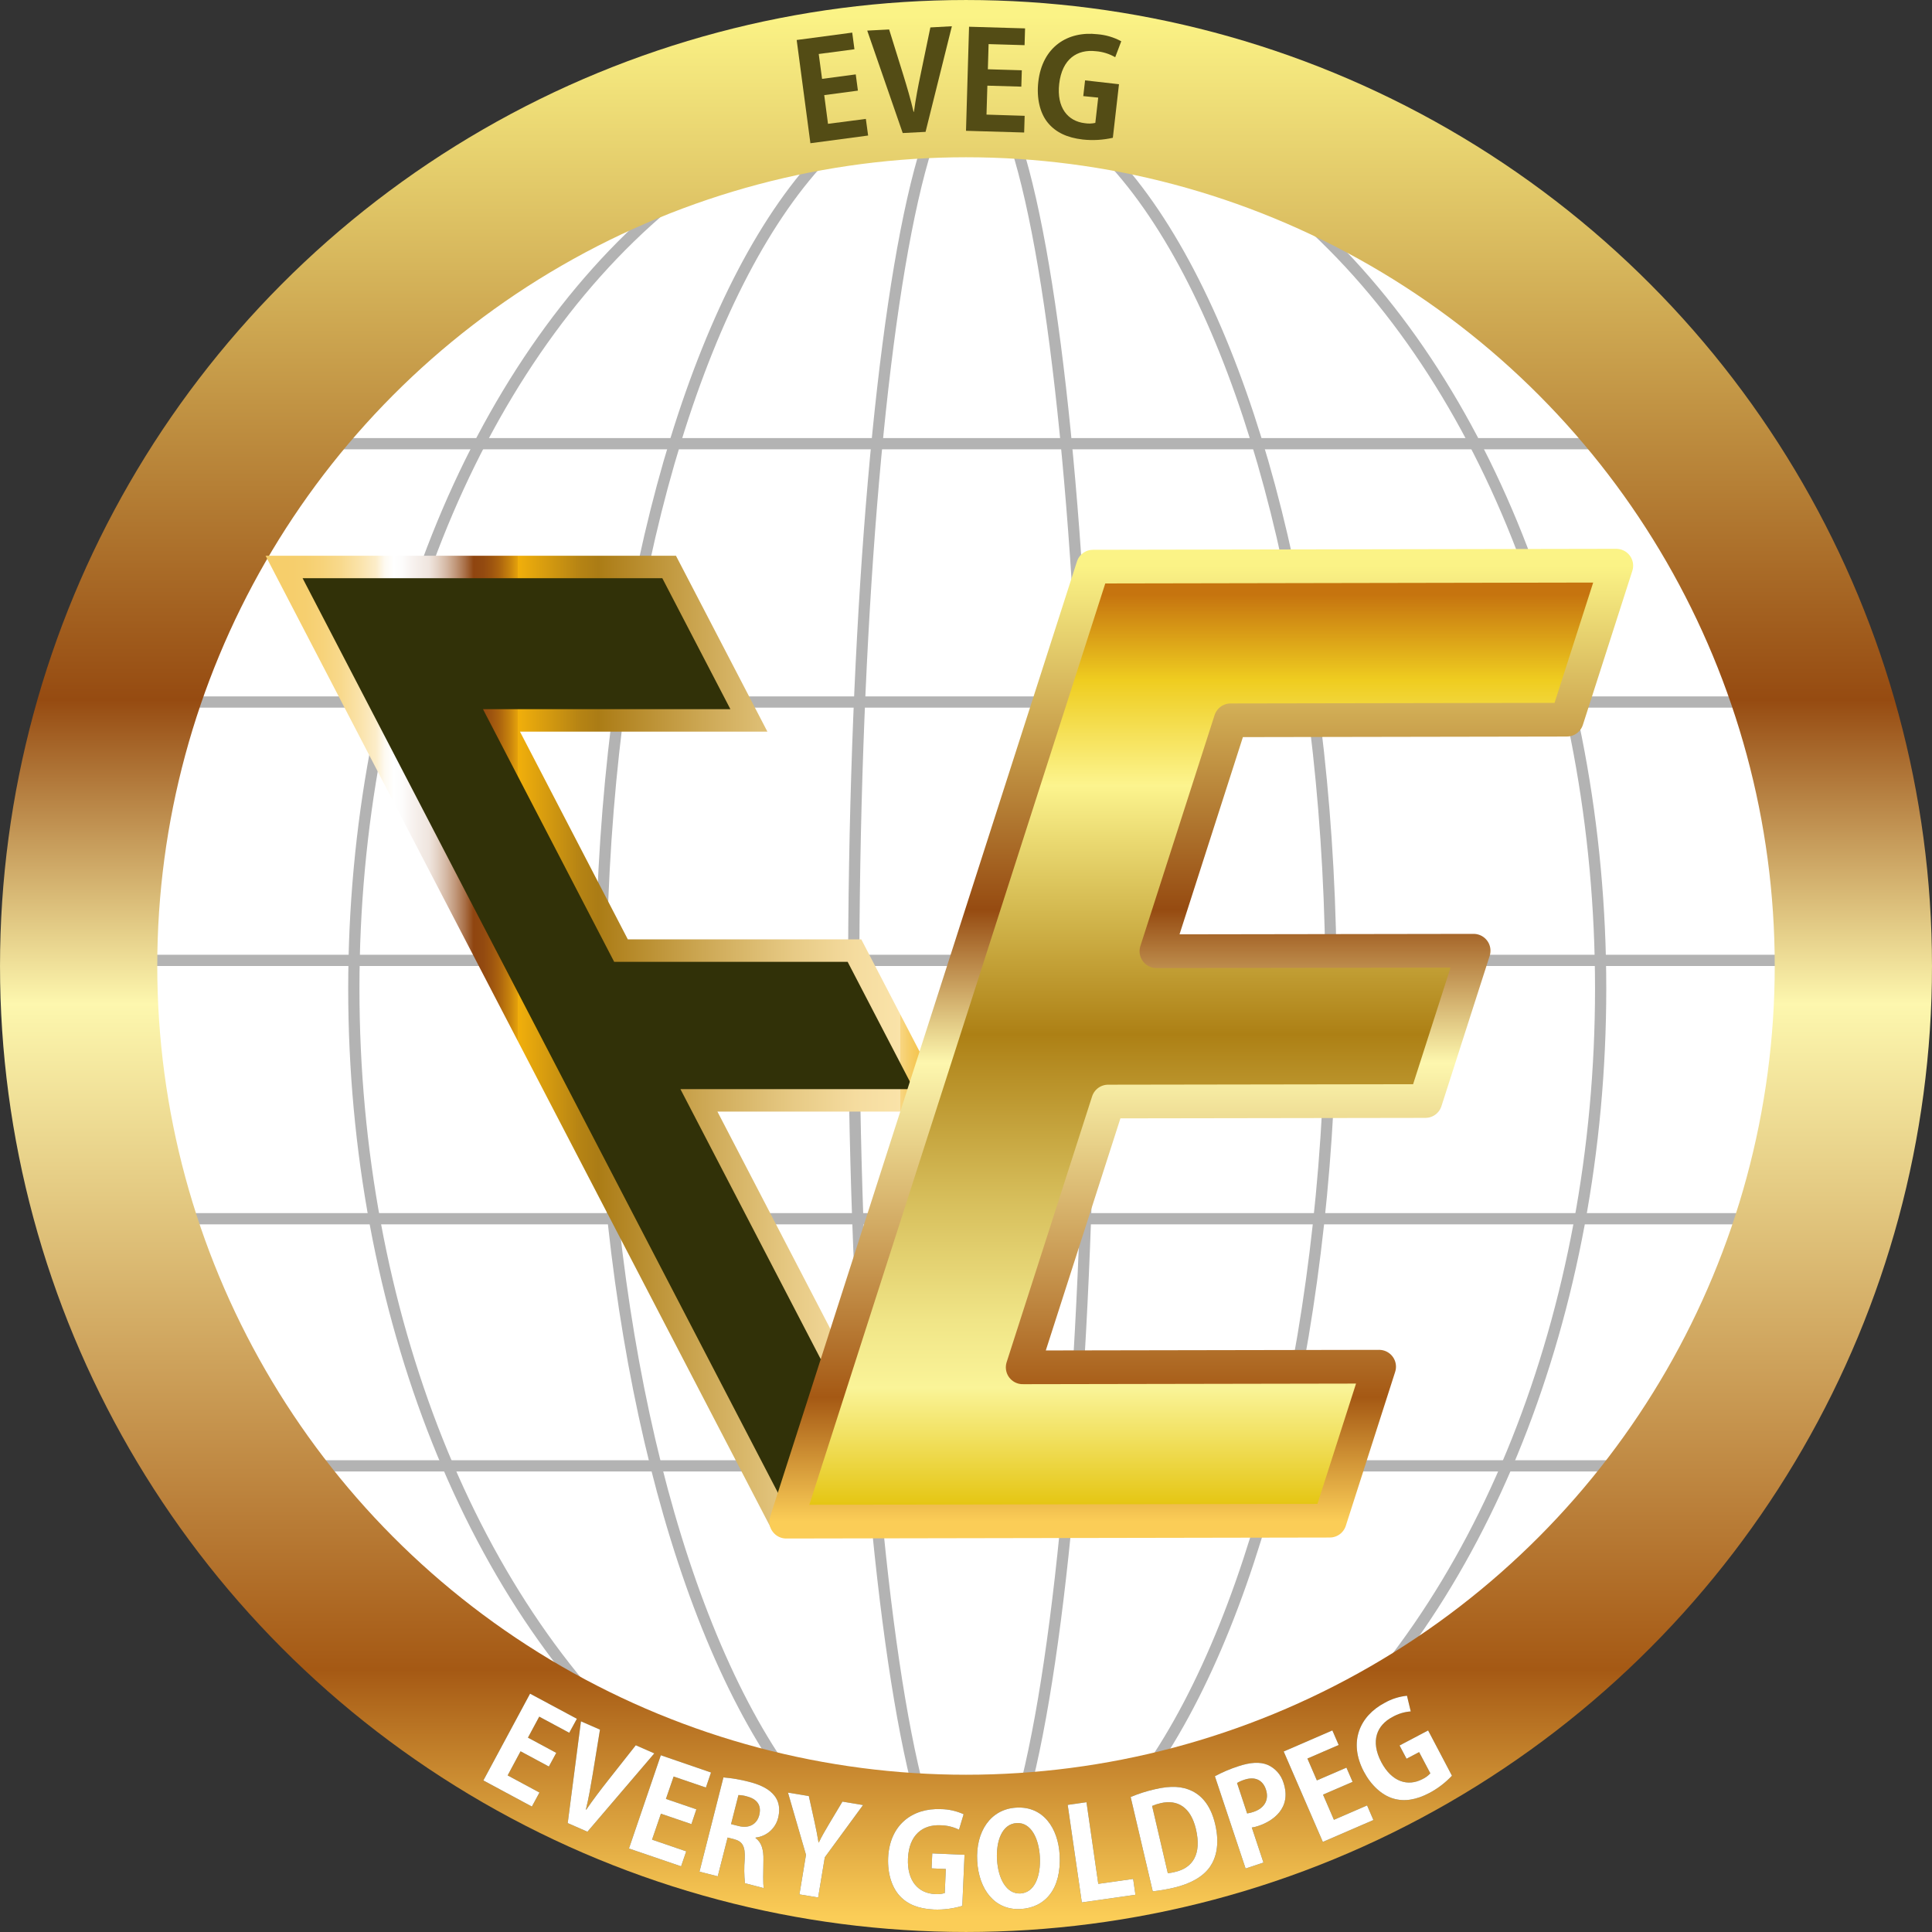 <?xml version="1.0" encoding="UTF-8"?>
<svg width="784px" height="784px" viewBox="0 0 784 784" version="1.1" xmlns="http://www.w3.org/2000/svg" xmlns:xlink="http://www.w3.org/1999/xlink">
    <rect x="0" y="0" width="784" height="784" fill="#333333" stroke="none"/>
    <!-- Generator: Sketch 54.1 (76490) - https://sketchapp.com -->
    <title>eveg@2x</title>
    <desc>Created with Sketch.</desc>
    <defs>
        <linearGradient x1="50%" y1="104.431%" x2="50%" y2="-4.431%" id="linearGradient-1">
            <stop stop-color="#FBCD57" offset="0%"></stop>
            <stop stop-color="#A55914" offset="13%"></stop>
            <stop stop-color="#FDF7AE" offset="48%"></stop>
            <stop stop-color="#964B11" offset="64%"></stop>
            <stop stop-color="#FBF386" offset="100%"></stop>
        </linearGradient>
        <linearGradient x1="0%" y1="49.999%" x2="100%" y2="49.999%" id="linearGradient-2">
            <stop stop-color="#F6CE6B" offset="0%"></stop>
            <stop stop-color="#F6CF6F" offset="2%"></stop>
            <stop stop-color="#F7D37A" offset="4%"></stop>
            <stop stop-color="#F8D98C" offset="6%"></stop>
            <stop stop-color="#FAE2A7" offset="8%"></stop>
            <stop stop-color="#FCEDC9" offset="10%"></stop>
            <stop stop-color="#FEFAF1" offset="11%"></stop>
            <stop stop-color="#FFFFFF" offset="12%"></stop>
            <stop stop-color="#FDFCFB" offset="13%"></stop>
            <stop stop-color="#F8F3F0" offset="14%"></stop>
            <stop stop-color="#EFE5DE" offset="16%"></stop>
            <stop stop-color="#E3D0C3" offset="17%"></stop>
            <stop stop-color="#D3B6A1" offset="18%"></stop>
            <stop stop-color="#C09678" offset="19%"></stop>
            <stop stop-color="#A97048" offset="20%"></stop>
            <stop stop-color="#8F4510" offset="21%"></stop>
            <stop stop-color="#924910" offset="22%"></stop>
            <stop stop-color="#9D540F" offset="23%"></stop>
            <stop stop-color="#AE660E" offset="24%"></stop>
            <stop stop-color="#C6810D" offset="25%"></stop>
            <stop stop-color="#E5A20C" offset="26%"></stop>
            <stop stop-color="#F1AF0B" offset="26%"></stop>
            <stop stop-color="#CF9610" offset="30%"></stop>
            <stop stop-color="#B58314" offset="33%"></stop>
            <stop stop-color="#AB7C15" offset="35%"></stop>
            <stop stop-color="#B18320" offset="37%"></stop>
            <stop stop-color="#D0AC5A" offset="48%"></stop>
            <stop stop-color="#E7CA85" offset="57%"></stop>
            <stop stop-color="#F5DC9F" offset="64%"></stop>
            <stop stop-color="#FAE3A9" offset="69%"></stop>
            <stop stop-color="#FAE0A2" offset="69%"></stop>
            <stop stop-color="#F8D682" offset="69%"></stop>
            <stop stop-color="#F6CD67" offset="70%"></stop>
            <stop stop-color="#F5C653" offset="71%"></stop>
            <stop stop-color="#F4C145" offset="72%"></stop>
            <stop stop-color="#F3BE3D" offset="73%"></stop>
            <stop stop-color="#F3BD3A" offset="75%"></stop>
            <stop stop-color="#F7D176" offset="79%"></stop>
            <stop stop-color="#FAE5B0" offset="82%"></stop>
            <stop stop-color="#FDF3DB" offset="85%"></stop>
            <stop stop-color="#FEFCF5" offset="88%"></stop>
            <stop stop-color="#FFFFFF" offset="89%"></stop>
            <stop stop-color="#FCECC5" offset="96%"></stop>
            <stop stop-color="#FAE3A9" offset="100%"></stop>
            <stop stop-color="#FBE8B8" offset="100%"></stop>
            <stop stop-color="#FCEDC7" offset="100%"></stop>
        </linearGradient>
        <linearGradient x1="50%" y1="100%" x2="50%" y2="0%" id="linearGradient-3">
            <stop stop-color="#E2BF00" offset="0%"></stop>
            <stop stop-color="#FAF498" offset="14%"></stop>
            <stop stop-color="#F0E587" offset="21%"></stop>
            <stop stop-color="#D6BD5A" offset="34%"></stop>
            <stop stop-color="#AD8015" offset="51%"></stop>
            <stop stop-color="#E9D870" offset="71%"></stop>
            <stop stop-color="#FCF48E" offset="77%"></stop>
            <stop stop-color="#EFCD20" offset="88%"></stop>
            <stop stop-color="#C6740F" offset="97%"></stop>
        </linearGradient>
        <linearGradient x1="50%" y1="100%" x2="50%" y2="0%" id="linearGradient-4">
            <stop stop-color="#FBCD57" offset="0%"></stop>
            <stop stop-color="#A55914" offset="13%"></stop>
            <stop stop-color="#FDF7AE" offset="48%"></stop>
            <stop stop-color="#964B11" offset="64%"></stop>
            <stop stop-color="#FBF386" offset="100%"></stop>
        </linearGradient>
    </defs>
    <g id="Symbols" stroke="none" stroke-width="1" fill="none" fill-rule="evenodd">
        <g id="eveg" transform="translate(-9, -9)">
            <g>
                <circle id="Oval" fill="#FFFFFF" fill-rule="nonzero" cx="401" cy="401" r="360.09"></circle>
                <path d="M61.42,398.72 L754.26,398.72" id="Path" stroke="#B3B3B3" stroke-width="4.56"></path>
                <path d="M63.7,293.88 L756.53,293.88" id="Path" stroke="#B3B3B3" stroke-width="4.56"></path>
                <ellipse id="Oval" stroke="#B3B3B3" stroke-width="4.56" cx="401" cy="410.12" rx="148.14" ry="366.93"></ellipse>
                <ellipse id="Oval" stroke="#B3B3B3" stroke-width="4.56" cx="403.28" cy="407.84" rx="47.86" ry="366.93"></ellipse>
                <ellipse id="Oval" stroke="#B3B3B3" stroke-width="4.56" cx="405.56" cy="410.12" rx="252.98" ry="366.93"></ellipse>
                <path d="M63.7,503.56 L756.53,503.56" id="Path" stroke="#B3B3B3" stroke-width="4.56"></path>
                <path d="M100.16,603.84 L708.67,603.84" id="Path" stroke="#B3B3B3" stroke-width="4.56"></path>
                <path d="M100.16,189.05 L708.67,189.05" id="Path" stroke="#B3B3B3" stroke-width="4.56"></path>
                <circle id="Oval" stroke="url(#linearGradient-1)" stroke-width="63.81" stroke-linecap="round" stroke-linejoin="round" cx="401" cy="401" r="360.09"></circle>
                <polygon id="Path" fill="#000000" fill-rule="nonzero" points="487.27 625.26 325 625.26 124.28 239.07 280.53 239.07 312.9 301.34 212.5 301.34 261 394.75 355.74 394.75 387.32 455.52 292.62 455.52 348.47 563 454.91 563"></polygon>
                <polygon id="Path" fill="#313108" fill-rule="nonzero" points="487.27 625.26 325 625.26 124.28 239.07 280.53 239.07 312.9 301.34 212.5 301.34 261 394.75 355.74 394.75 387.32 455.52 292.62 455.52 348.47 563 454.91 563"></polygon>
                <polygon id="Path" stroke="url(#linearGradient-2)" stroke-width="9.12" points="487.27 625.26 325 625.26 124.28 239.07 280.53 239.07 312.9 301.34 212.5 301.34 261 394.75 355.74 394.75 387.32 455.52 292.62 455.52 348.47 563 454.91 563"></polygon>
                <polygon id="Path" fill="#000000" fill-rule="nonzero" points="548.61 626.09 328.05 626.49 452.53 238.94 664.89 238.55 644.82 301.05 508.38 301.29 478.27 395 607 394.8 587.42 455.8 458.68 456 424 563.86 568.65 563.6"></polygon>
                <polygon id="Path" fill="url(#linearGradient-3)" fill-rule="nonzero" points="548.61 626.09 328.05 626.49 452.53 238.94 664.89 238.55 644.82 301.05 508.38 301.29 478.27 395 607 394.8 587.42 455.8 458.68 456 424 563.86 568.65 563.6"></polygon>
                <polygon id="Path" stroke="url(#linearGradient-4)" stroke-width="13.67" stroke-linecap="round" stroke-linejoin="round" points="548.61 626.09 328.05 626.49 452.53 238.94 664.89 238.55 644.82 301.05 508.38 301.29 478.27 395 607 394.8 587.42 455.8 458.68 456 424 563.86 568.65 563.6"></polygon>
                <polygon id="Path" fill="#534C15" fill-rule="nonzero" points="361.28 64 337.86 67.12 332.29 25.23 354.83 22.23 355.73 28.99 341.24 30.91 342.59 41 356.26 39.19 357.14 45.78 343.47 47.6 345 59.25 360.36 57.25"></polygon>
                <path d="M395.27,19.65 L384.59,62.51 L375.32,62.99 L360.92,21.42 L369.81,20.96 L375.54,39.37 C377.06,44.3 378.54,49.29 379.72,54.37 L379.88,54.37 C380.56,49.27 381.55,44.05 382.62,39.04 L386.54,20.13 L395.27,19.65 Z" id="Path" fill="#534C15" fill-rule="nonzero"></path>
                <polygon id="Path" fill="#534C15" fill-rule="nonzero" points="424.6 62.77 401 62.08 402.24 19.85 424.97 20.52 424.77 27.33 410.17 26.9 409.87 37.11 423.65 37.52 423.45 44.16 409.67 43.76 409.32 55.51 424.8 56"></polygon>
                <path d="M460.59,64.91 C456.594,65.818 452.475,66.058 448.4,65.62 C442.02,64.89 437.4,62.7 434.2,58.8 C431,54.9 429.58,48.87 430.34,42.21 C431.96,28.02 442.26,21.51 454.34,22.89 C457.725,23.157 461.015,24.131 464,25.75 L461.55,32.22 C459.149,30.83 456.466,29.996 453.7,29.78 C446.17,28.92 440,32.86 438.82,43 C437.71,52.71 442.33,58.22 449.27,59 C450.669,59.223 452.097,59.179 453.48,58.87 L454.65,48.61 L448.59,48 L449.32,41.61 L463.08,43.18 L460.59,64.91 Z" id="Path" fill="#534C15" fill-rule="nonzero"></path>
                <polygon id="Path" fill="#534C15" fill-rule="nonzero" points="224.83 742.09 205.15 731.5 224.1 696.29 243.1 706.48 240 712.16 227.82 705.61 223.24 714.13 234.73 720.31 231.73 725.85 220.24 719.67 215 729.46 227.91 736.41"></polygon>
                <path d="M274.52,720.52 L247.38,752.31 L239.38,748.8 L244.75,707.51 L252.47,710.88 L249.54,728.88 C248.74,733.69 247.92,738.56 246.75,743.32 L246.89,743.38 C249.62,739.38 252.67,735.38 255.68,731.56 L267,717.22 L274.52,720.52 Z" id="Path" fill="#534C15" fill-rule="nonzero"></path>
                <polygon id="Path" fill="#534C15" fill-rule="nonzero" points="285.39 766.35 264.23 759.12 277.16 721.28 297.53 728.28 295.45 734.38 282.36 729.91 279.23 739 291.58 743.22 289.58 749.22 277.2 745 273.6 755.53 287.47 760.27"></polygon>
                <path d="M315.59,754.87 C318.04,756.62 318.89,759.62 318.8,763.78 C318.74,768.65 318.57,773.54 318.96,775.2 L311.3,773.2 C310.953,769.947 310.923,766.669 311.21,763.41 C311.47,758.17 310.3,756.21 306.78,755.31 L304.26,754.67 L300.26,770.4 L292.85,768.52 L302.57,730.27 C306.006,730.559 309.411,731.138 312.75,732 C317.64,733.25 327.36,736.36 324.75,746.74 C323.671,751.026 320.043,754.192 315.65,754.68 L315.59,754.87 Z M308.74,750 C312.97,751.08 316.17,749.26 317.1,745.58 C318.37,740.58 314.88,738.69 312.16,738 C311.025,737.649 309.847,737.457 308.66,737.43 L305.66,749.22 L308.74,750 Z" id="Shape" fill="#534C15" fill-rule="nonzero"></path>
                <path d="M359.22,741.49 L343.7,762.69 L341,779 L333.41,777.74 L336.07,761.68 L328.76,736.44 L337.22,737.84 L339.51,748.18 C340.17,751.18 340.69,753.8 341.16,756.67 L341.27,756.67 C342.47,754.18 343.87,751.78 345.47,749.09 L350.86,740.09 L359.22,741.49 Z" id="Path" fill="#534C15" fill-rule="nonzero"></path>
                <path d="M399.5,782.4 C395.774,783.523 391.889,784.023 388,783.88 C381.92,783.62 377.37,781.88 374.14,778.39 C370.91,774.9 369.14,769.32 369.4,762.98 C369.98,749.48 379.29,742.64 390.76,743.14 C393.964,743.176 397.125,743.881 400.04,745.21 L398.16,751.48 C395.798,750.328 393.208,749.716 390.58,749.69 C383.47,749.38 377.87,753.51 377.45,763.18 C377.05,772.42 381.78,777.31 388.38,777.6 C389.727,777.72 391.084,777.584 392.38,777.2 L392.81,767.43 L387.04,767.18 L387.31,761.1 L400.4,761.67 L399.5,782.4 Z" id="Path" fill="#534C15" fill-rule="nonzero"></path>
                <path d="M439,761.68 C439.78,775.59 433.12,783.1 423.2,783.68 C412.66,784.27 406.2,775.77 405.55,764.19 C404.88,752.25 410.98,743.11 421.42,742.53 C432.46,741.89 438.39,751 439,761.68 Z M413.59,763.57 C414.03,771.41 417.45,777.68 423.11,777.36 C428.77,777.04 431.42,770.49 430.97,762.44 C430.56,755.12 427.43,748.44 421.56,748.8 C415.53,749.14 413.17,756.25 413.58,763.57 L413.59,763.57 Z" id="Shape" fill="#534C15" fill-rule="nonzero"></path>
                <polygon id="Path" fill="#534C15" fill-rule="nonzero" points="469.76 777.89 448 781 442.27 741.42 449.89 740.32 454.68 773.46 468.83 771.46"></polygon>
                <path d="M467.82,738.22 C471.013,736.876 474.32,735.819 477.7,735.06 C484.18,733.54 488.9,733.88 492.77,735.8 C497.18,737.97 500.48,742.27 502.13,749.31 C504.08,757.67 502.34,763.2 499.98,766.58 C497.18,770.58 492.13,773.44 485.35,775.03 C482.527,775.699 479.665,776.19 476.78,776.5 L467.82,738.22 Z M482.9,769.14 C483.889,769.045 484.869,768.871 485.83,768.62 C492.97,767 496.7,761.48 494.31,751.25 C492.24,742.44 486.92,739.09 479.99,740.72 C478.8,740.984 477.638,741.363 476.52,741.85 L482.9,769.14 Z" id="Shape" fill="#534C15" fill-rule="nonzero"></path>
                <path d="M502,729.79 C505.054,728.151 508.251,726.793 511.55,725.73 C516.33,724.14 520.25,723.88 523.35,725.15 C526.471,726.506 528.84,729.164 529.83,732.42 C533.29,742.83 525.38,748.04 519.71,749.93 C518.825,750.246 517.91,750.474 516.98,750.61 L521.71,764.82 L514.46,767.24 L502,729.79 Z M515.08,744.89 C515.977,744.766 516.859,744.548 517.71,744.24 C522.24,742.72 524.05,739.24 522.71,735.18 C521.37,731.12 518.09,729.87 514.05,731.18 C512.983,731.515 511.956,731.967 510.99,732.53 L515.08,744.89 Z" id="Shape" fill="#534C15" fill-rule="nonzero"></path>
                <polygon id="Path" fill="#534C15" fill-rule="nonzero" points="566.32 747.56 545.8 756.44 529.92 719.75 549.67 711.2 552.23 717.11 539.54 722.61 543.38 731.48 555.38 726.3 557.88 732.07 545.88 737.26 550.3 747.47 563.76 741.64"></polygon>
                <path d="M598.2,729.58 C595.553,732.398 592.462,734.763 589.05,736.58 C583.66,739.42 578.84,740.19 574.3,738.82 C569.76,737.45 565.4,733.52 562.44,727.91 C556.14,715.91 560.73,705.37 570.89,700.01 C573.676,698.43 576.762,697.449 579.95,697.13 L581.48,703.49 C578.861,703.678 576.318,704.454 574.04,705.76 C567.74,709.08 565.04,715.46 569.5,724.02 C573.81,732.21 580.36,734.02 586.21,730.97 C587.422,730.397 588.515,729.6 589.43,728.62 L584.88,720 L579.77,722.69 L576.94,717.31 L588.53,711.21 L598.2,729.58 Z" id="Path" fill="#534C15" fill-rule="nonzero"></path>
                <polygon id="Path" fill="#FFFFFF" fill-rule="nonzero" points="224.83 742.09 205.15 731.5 224.1 696.29 243.1 706.48 240 712.16 227.82 705.61 223.24 714.13 234.73 720.31 231.73 725.85 220.24 719.67 215 729.46 227.91 736.41"></polygon>
                <path d="M274.52,720.52 L247.38,752.31 L239.38,748.8 L244.75,707.51 L252.47,710.88 L249.54,728.88 C248.74,733.69 247.92,738.56 246.75,743.32 L246.89,743.38 C249.62,739.38 252.67,735.38 255.68,731.56 L267,717.22 L274.52,720.52 Z" id="Path" fill="#FFFFFF" fill-rule="nonzero"></path>
                <polygon id="Path" fill="#FFFFFF" fill-rule="nonzero" points="285.39 766.35 264.23 759.12 277.16 721.28 297.53 728.28 295.45 734.38 282.36 729.91 279.23 739 291.58 743.22 289.58 749.22 277.2 745 273.6 755.53 287.47 760.27"></polygon>
                <path d="M315.59,754.87 C318.04,756.62 318.89,759.62 318.8,763.78 C318.74,768.65 318.57,773.54 318.96,775.2 L311.3,773.2 C310.953,769.947 310.923,766.669 311.21,763.41 C311.47,758.17 310.3,756.21 306.78,755.31 L304.26,754.67 L300.26,770.4 L292.85,768.52 L302.57,730.27 C306.006,730.559 309.411,731.138 312.75,732 C317.64,733.25 327.36,736.36 324.75,746.74 C323.671,751.026 320.043,754.192 315.65,754.68 L315.59,754.87 Z M308.74,750 C312.97,751.08 316.17,749.26 317.1,745.58 C318.37,740.58 314.88,738.69 312.16,738 C311.025,737.649 309.847,737.457 308.66,737.43 L305.66,749.22 L308.74,750 Z" id="Shape" fill="#FFFFFF" fill-rule="nonzero"></path>
                <path d="M359.22,741.49 L343.7,762.69 L341,779 L333.41,777.74 L336.07,761.68 L328.76,736.44 L337.22,737.84 L339.51,748.18 C340.17,751.18 340.69,753.8 341.16,756.67 L341.27,756.67 C342.47,754.18 343.87,751.78 345.47,749.09 L350.86,740.09 L359.22,741.49 Z" id="Path" fill="#FFFFFF" fill-rule="nonzero"></path>
                <path d="M399.5,782.4 C395.774,783.523 391.889,784.023 388,783.88 C381.92,783.62 377.37,781.88 374.14,778.39 C370.91,774.9 369.14,769.32 369.4,762.98 C369.98,749.48 379.29,742.64 390.76,743.14 C393.964,743.176 397.125,743.881 400.04,745.21 L398.16,751.48 C395.798,750.328 393.208,749.716 390.58,749.69 C383.47,749.38 377.87,753.51 377.45,763.18 C377.05,772.42 381.78,777.31 388.38,777.6 C389.727,777.72 391.084,777.584 392.38,777.2 L392.81,767.43 L387.04,767.18 L387.31,761.1 L400.4,761.67 L399.5,782.4 Z" id="Path" fill="#FFFFFF" fill-rule="nonzero"></path>
                <path d="M439,761.68 C439.78,775.59 433.12,783.1 423.2,783.68 C412.66,784.27 406.2,775.77 405.55,764.19 C404.88,752.25 410.98,743.11 421.42,742.53 C432.46,741.89 438.39,751 439,761.68 Z M413.59,763.57 C414.03,771.41 417.45,777.68 423.11,777.36 C428.77,777.04 431.42,770.49 430.97,762.44 C430.56,755.12 427.43,748.44 421.56,748.8 C415.53,749.14 413.17,756.25 413.58,763.57 L413.59,763.57 Z" id="Shape" fill="#FFFFFF" fill-rule="nonzero"></path>
                <polygon id="Path" fill="#FFFFFF" fill-rule="nonzero" points="469.76 777.89 448 781 442.27 741.42 449.89 740.32 454.68 773.46 468.83 771.46"></polygon>
                <path d="M467.82,738.22 C471.013,736.876 474.32,735.819 477.7,735.06 C484.18,733.54 488.9,733.88 492.77,735.8 C497.18,737.97 500.48,742.27 502.13,749.31 C504.08,757.67 502.34,763.2 499.98,766.58 C497.18,770.58 492.13,773.44 485.35,775.03 C482.527,775.699 479.665,776.19 476.78,776.5 L467.82,738.22 Z M482.9,769.14 C483.889,769.045 484.869,768.871 485.83,768.62 C492.97,767 496.7,761.48 494.31,751.25 C492.24,742.44 486.92,739.09 479.99,740.72 C478.8,740.984 477.638,741.363 476.52,741.85 L482.9,769.14 Z" id="Shape" fill="#FFFFFF" fill-rule="nonzero"></path>
                <path d="M502,729.79 C505.054,728.151 508.251,726.793 511.55,725.73 C516.33,724.14 520.25,723.88 523.35,725.15 C526.471,726.506 528.84,729.164 529.83,732.42 C533.29,742.83 525.38,748.04 519.71,749.93 C518.825,750.246 517.91,750.474 516.98,750.61 L521.71,764.82 L514.46,767.24 L502,729.79 Z M515.08,744.89 C515.977,744.766 516.859,744.548 517.71,744.24 C522.24,742.72 524.05,739.24 522.71,735.18 C521.37,731.12 518.09,729.87 514.05,731.18 C512.983,731.515 511.956,731.967 510.99,732.53 L515.08,744.89 Z" id="Shape" fill="#FFFFFF" fill-rule="nonzero"></path>
                <polygon id="Path" fill="#FFFFFF" fill-rule="nonzero" points="566.32 747.56 545.8 756.44 529.92 719.75 549.67 711.2 552.23 717.11 539.54 722.61 543.38 731.48 555.38 726.3 557.88 732.07 545.88 737.26 550.3 747.47 563.76 741.64"></polygon>
                <path d="M598.2,729.58 C595.553,732.398 592.462,734.763 589.05,736.58 C583.66,739.42 578.84,740.19 574.3,738.82 C569.76,737.45 565.4,733.52 562.44,727.91 C556.14,715.91 560.73,705.37 570.89,700.01 C573.676,698.43 576.762,697.449 579.95,697.13 L581.48,703.49 C578.861,703.678 576.318,704.454 574.04,705.76 C567.74,709.08 565.04,715.46 569.5,724.02 C573.81,732.21 580.36,734.02 586.21,730.97 C587.422,730.397 588.515,729.6 589.43,728.62 L584.88,720 L579.77,722.69 L576.94,717.31 L588.53,711.21 L598.2,729.58 Z" id="Path" fill="#FFFFFF" fill-rule="nonzero"></path>
                <rect id="Rectangle" x="0" y="0" width="800" height="800"></rect>
            </g>
        </g>
    </g>
</svg>